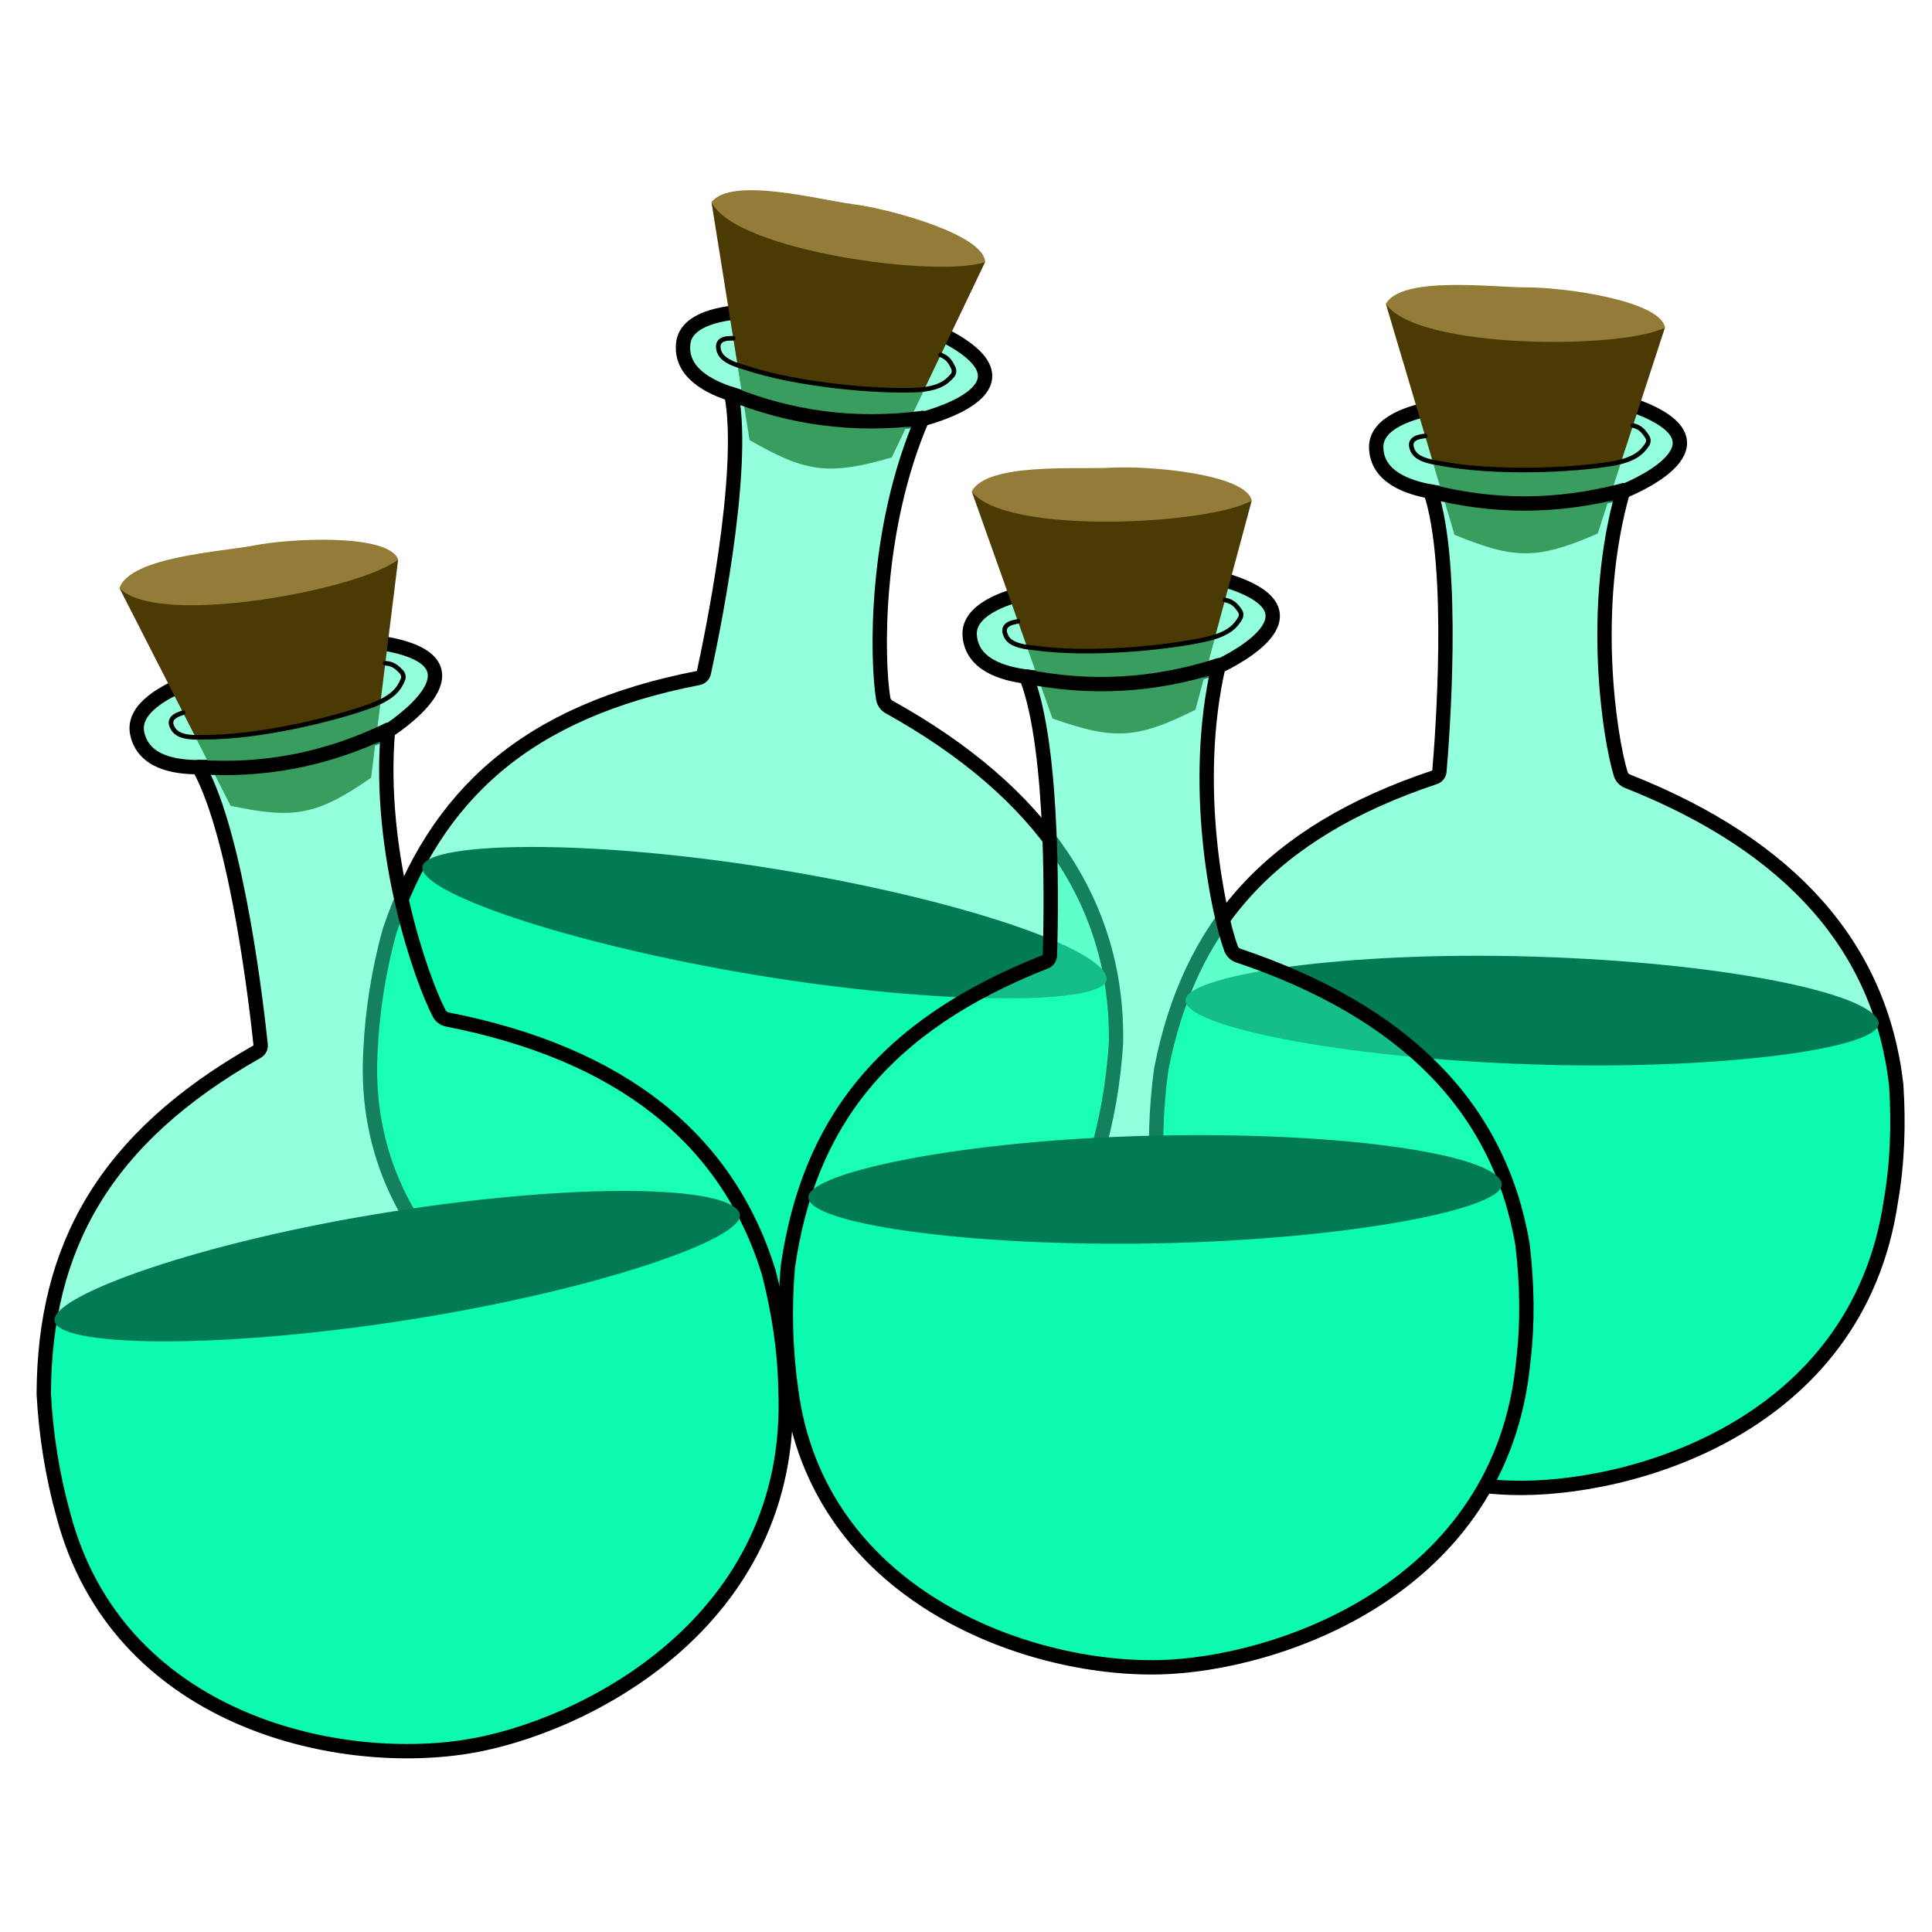 <?xml version="1.0" encoding="UTF-8" standalone="no"?>
<!DOCTYPE svg PUBLIC "-//W3C//DTD SVG 1.1//EN" "http://www.w3.org/Graphics/SVG/1.1/DTD/svg11.dtd">
<svg width="100%" height="100%" viewBox="0 0 101 101" version="1.1" xmlns="http://www.w3.org/2000/svg" xmlns:xlink="http://www.w3.org/1999/xlink" xml:space="preserve" xmlns:serif="http://www.serif.com/" style="fill-rule:evenodd;clip-rule:evenodd;stroke-linecap:round;stroke-linejoin:round;stroke-miterlimit:1.5;">
    <rect id="_4-Flasks" serif:id="4 Flasks" x="0.741" y="0.745" width="100" height="100" style="fill:none;"/>
    <g id="Flask">
        <path d="M38.233,20.602C40.295,21.268 46.262,22.397 48.089,21.942C49.292,21.642 54.503,20.029 49.068,17.38C47.459,16.596 41.292,16.192 39.067,16.287C37.826,16.34 35.863,16.648 35.718,17.951C35.548,19.479 37.078,20.23 38.233,20.602Z" style="fill:none;"/>
        <clipPath id="_clip1">
            <path d="M38.233,20.602C40.295,21.268 46.262,22.397 48.089,21.942C49.292,21.642 54.503,20.029 49.068,17.38C47.459,16.596 41.292,16.192 39.067,16.287C37.826,16.34 35.863,16.648 35.718,17.951C35.548,19.479 37.078,20.23 38.233,20.602Z"/>
        </clipPath>
        <g clip-path="url(#_clip1)">
            <path d="M67.594,19.887L23.838,12.646L18.542,44.647L62.299,51.888L67.594,19.887Z" style="fill:#2affbc;fill-opacity:0.502;"/>
        </g>
        <path d="M38.233,20.602C40.295,21.268 46.262,22.397 48.089,21.942C49.292,21.642 54.503,20.029 49.068,17.38C47.459,16.596 41.292,16.192 39.067,16.287C37.826,16.34 35.863,16.648 35.718,17.951C35.548,19.479 37.078,20.23 38.233,20.602Z" style="fill:none;stroke:#000;stroke-width:0.75px;"/>
        <path d="M39.185,23.008L37.194,10.569C38.493,12.006 42.37,12.691 44.207,12.986C46.266,13.316 50.073,14.097 51.503,13.691L46.616,23.916C43.234,24.897 42.074,24.655 39.185,23.008Z" style="fill:#4b3a04;"/>
        <path d="M37.194,10.569C38.464,13.155 49.194,14.555 51.503,13.691C51.433,12.269 46.553,10.922 44.59,10.673C42.88,10.456 38.239,9.211 37.194,10.569Z" style="fill:#927c37;"/>
        <path d="M38.233,20.602C39.035,24.636 37.136,33.616 36.795,35.167C36.764,35.307 36.653,35.414 36.513,35.442C27.515,37.189 22.767,41.547 20.359,48.693C19.803,50.725 19.462,52.819 19.364,54.984C18.766,65.756 28.681,71.664 35.651,72.792C41.666,73.767 53.989,72.083 57.274,60.517C57.872,58.603 58.206,56.598 58.342,54.524C58.459,47.288 54.521,41.428 46.481,36.96C46.326,36.874 46.215,36.726 46.177,36.553C45.838,34.555 45.684,27.709 48.233,21.853" style="fill:none;"/>
        <clipPath id="_clip2">
            <path d="M38.233,20.602C39.035,24.636 37.136,33.616 36.795,35.167C36.764,35.307 36.653,35.414 36.513,35.442C27.515,37.189 22.767,41.547 20.359,48.693C19.803,50.725 19.462,52.819 19.364,54.984C18.766,65.756 28.681,71.664 35.651,72.792C41.666,73.767 53.989,72.083 57.274,60.517C57.872,58.603 58.206,56.598 58.342,54.524C58.459,47.288 54.521,41.428 46.481,36.96C46.326,36.874 46.215,36.726 46.177,36.553C45.838,34.555 45.684,27.709 48.233,21.853"/>
        </clipPath>
        <g clip-path="url(#_clip2)">
            <path d="M60.102,51.524L18.542,44.647L14.064,71.709L55.623,78.587L60.102,51.524Z" style="fill:#0bfaaf;"/>
            <path d="M66.762,24.92C59.276,23.758 51.701,22.544 43.123,21.89C42.271,21.825 41.377,21.911 40.578,21.629C35.125,19.704 29.085,19.042 23.005,17.678L18.542,44.647L62.299,51.888L66.762,24.92Z" style="fill:#2affbc;fill-opacity:0.502;"/>
        </g>
        <path d="M38.233,20.602C39.035,24.636 37.136,33.616 36.795,35.167C36.764,35.307 36.653,35.414 36.513,35.442C27.515,37.189 22.767,41.547 20.359,48.693C19.803,50.725 19.462,52.819 19.364,54.984C18.766,65.756 28.681,71.664 35.651,72.792C41.666,73.767 53.989,72.083 57.274,60.517C57.872,58.603 58.206,56.598 58.342,54.524C58.459,47.288 54.521,41.428 46.481,36.96C46.326,36.874 46.215,36.726 46.177,36.553C45.838,34.555 45.684,27.709 48.233,21.853" style="fill:none;stroke:#000;stroke-width:0.75px;"/>
        <path d="M38.572,19.196L38.784,20.501C41.705,21.837 44.418,22.049 47.688,21.678L48.279,20.421C44.777,20.42 41.843,20.206 38.572,19.196Z" style="fill:#2affbc;fill-opacity:0.502;"/>
        <path d="M38.233,20.602C41.378,21.848 44.616,22.311 48.233,21.853" style="fill:none;stroke:#000;stroke-width:0.75px;"/>
        <path d="M40.436,45.415C50.267,47.01 57.731,49.616 57.853,51.152C57.962,52.535 49.383,52.606 39.517,50.973C29.651,49.341 21.587,46.572 22.101,45.236C22.562,44.035 30.598,43.818 40.436,45.415Z" style="fill:#007b54;"/>
        <path d="M49.177,18.552C49.522,18.692 49.669,18.871 49.837,19.237C49.9,19.366 49.882,19.52 49.791,19.631C49.464,20.019 49.017,20.345 47.831,20.393C45.9,20.472 41.725,20.152 38.889,19.196C37.863,18.91 37.607,18.583 37.555,18.207C37.47,17.601 38.237,17.7 38.334,17.684" style="fill:none;stroke:#000;stroke-width:0.24px;stroke-linecap:butt;"/>
    </g>
    <g id="Flask1" serif:id="Flask">
        <path d="M74.782,25.695C76.913,26.087 82.976,26.431 84.729,25.742C85.882,25.288 90.84,23.012 85.106,21.092C83.409,20.523 77.242,20.925 75.049,21.308C73.825,21.522 71.918,22.082 71.944,23.393C71.974,24.93 73.589,25.476 74.782,25.695Z" style="fill:none;"/>
        <clipPath id="_clip3">
            <path d="M74.782,25.695C76.913,26.087 82.976,26.431 84.729,25.742C85.882,25.288 90.84,23.012 85.106,21.092C83.409,20.523 77.242,20.925 75.049,21.308C73.825,21.522 71.918,22.082 71.944,23.393C71.974,24.93 73.589,25.476 74.782,25.695Z"/>
        </clipPath>
        <g clip-path="url(#_clip3)">
            <path d="M103.802,21.17L59.475,19.677L58.383,52.094L102.71,53.588L103.802,21.17Z" style="fill:#2affbc;fill-opacity:0.502;"/>
        </g>
        <path d="M74.782,25.695C76.913,26.087 82.976,26.431 84.729,25.742C85.882,25.288 90.84,23.012 85.106,21.092C83.409,20.523 77.242,20.925 75.049,21.308C73.825,21.522 71.918,22.082 71.944,23.393C71.974,24.93 73.589,25.476 74.782,25.695Z" style="fill:none;stroke:#000;stroke-width:0.75px;"/>
        <path d="M76.038,27.957L72.448,15.881C73.923,17.138 77.856,17.313 79.716,17.367C81.8,17.426 85.677,17.706 87.042,17.117L83.525,27.891C80.299,29.303 79.117,29.214 76.038,27.957Z" style="fill:#4b3a04;"/>
        <path d="M72.448,15.881C74.043,18.281 84.864,18.274 87.042,17.118C86.787,15.716 81.773,15.015 79.795,15.023C78.071,15.031 73.307,14.399 72.448,15.881Z" style="fill:#927c37;"/>
        <path d="M74.782,25.695C76.102,29.59 75.386,38.741 75.249,40.323C75.237,40.465 75.141,40.586 75.006,40.632C66.311,43.534 62.169,48.472 60.711,55.871C60.423,57.957 60.357,60.078 60.542,62.237C61.349,72.995 71.947,77.565 79.004,77.778C85.095,77.962 97.095,74.691 98.849,62.797C99.193,60.821 99.264,58.79 99.13,56.716C98.305,49.525 93.639,44.227 85.086,40.842C84.921,40.777 84.792,40.644 84.731,40.477C84.136,38.541 83.093,31.773 84.86,25.636" style="fill:none;"/>
        <clipPath id="_clip4">
            <path d="M74.782,25.695C76.102,29.59 75.386,38.741 75.249,40.323C75.237,40.465 75.141,40.586 75.006,40.632C66.311,43.534 62.169,48.472 60.711,55.871C60.423,57.957 60.357,60.078 60.542,62.237C61.349,72.995 71.947,77.565 79.004,77.778C85.095,77.962 97.095,74.691 98.849,62.797C99.193,60.821 99.264,58.79 99.13,56.716C98.305,49.525 93.639,44.227 85.086,40.842C84.921,40.777 84.792,40.644 84.731,40.477C84.136,38.541 83.093,31.773 84.86,25.636"/>
        </clipPath>
        <g clip-path="url(#_clip4)">
            <path d="M100.484,53.513L58.383,52.094L57.46,79.509L99.561,80.928L100.484,53.513Z" style="fill:#0bfaaf;"/>
            <path d="M103.63,26.268C96.056,26.089 88.388,25.869 79.798,26.336C78.945,26.382 78.07,26.584 77.241,26.408C71.584,25.208 65.509,25.337 59.304,24.775L58.383,52.094L102.71,53.588L103.63,26.268Z" style="fill:#2affbc;fill-opacity:0.502;"/>
        </g>
        <path d="M74.782,25.695C76.102,29.59 75.386,38.741 75.249,40.323C75.237,40.465 75.141,40.586 75.006,40.632C66.311,43.534 62.169,48.472 60.711,55.871C60.423,57.957 60.357,60.078 60.542,62.237C61.349,72.995 71.947,77.565 79.004,77.778C85.095,77.962 97.095,74.691 98.849,62.797C99.193,60.821 99.264,58.79 99.13,56.716C98.305,49.525 93.639,44.227 85.086,40.842C84.921,40.777 84.792,40.644 84.731,40.477C84.136,38.541 83.093,31.773 84.86,25.636" style="fill:none;stroke:#000;stroke-width:0.75px;"/>
        <path d="M74.935,24.256L75.315,25.523C78.385,26.468 81.103,26.326 84.297,25.533L84.719,24.209C81.247,24.663 78.31,24.833 74.935,24.256Z" style="fill:#2affbc;fill-opacity:0.502;"/>
        <path d="M74.782,25.695C78.062,26.522 81.333,26.559 84.86,25.636" style="fill:none;stroke:#000;stroke-width:0.75px;"/>
        <path d="M80.192,50.01C90.146,50.315 97.885,51.929 98.206,53.436C98.494,54.792 89.996,55.978 80.002,55.641C70.007,55.305 61.653,53.607 61.988,52.216C62.289,50.965 70.229,49.706 80.192,50.01Z" style="fill:#007b54;"/>
        <path d="M85.367,22.24C85.727,22.333 85.896,22.492 86.111,22.833C86.19,22.953 86.192,23.108 86.116,23.23C85.842,23.657 85.441,24.039 84.271,24.24C82.367,24.569 78.186,24.794 75.25,24.215C74.196,24.065 73.899,23.774 73.798,23.409C73.635,22.819 74.409,22.817 74.503,22.789" style="fill:none;stroke:#000;stroke-width:0.24px;stroke-linecap:butt;"/>
    </g>
    <g id="Flask2" serif:id="Flask">
        <path d="M10.396,40.105C12.564,40.097 18.585,39.304 20.176,38.288C21.223,37.619 25.662,34.417 19.666,33.575C17.891,33.325 11.91,34.881 9.828,35.675C8.666,36.118 6.899,37.035 7.173,38.339C7.493,39.867 9.183,40.11 10.396,40.105Z" style="fill:none;"/>
        <clipPath id="_clip5">
            <path d="M10.396,40.105C12.564,40.097 18.585,39.304 20.176,38.288C21.223,37.619 25.662,34.417 19.666,33.575C17.891,33.325 11.91,34.881 9.828,35.675C8.666,36.118 6.899,37.035 7.173,38.339C7.493,39.867 9.183,40.11 10.396,40.105Z"/>
        </clipPath>
        <g clip-path="url(#_clip5)">
            <path d="M38.046,30.149L-5.779,36.966L-0.714,69.534L43.111,62.717L38.046,30.149Z" style="fill:#2affbc;fill-opacity:0.502;"/>
        </g>
        <path d="M10.396,40.105C12.564,40.097 18.585,39.304 20.176,38.288C21.223,37.619 25.662,34.417 19.666,33.575C17.891,33.325 11.91,34.881 9.828,35.675C8.666,36.118 6.899,37.035 7.173,38.339C7.493,39.867 9.183,40.11 10.396,40.105Z" style="fill:none;stroke:#000;stroke-width:0.75px;"/>
        <path d="M12.059,42.128L6.245,30.745C7.932,31.723 11.829,31.161 13.666,30.866C15.724,30.535 19.586,30.088 20.815,29.244L19.401,40.659C16.499,42.673 15.321,42.805 12.059,42.128Z" style="fill:#4b3a04;"/>
        <path d="M6.245,30.745C8.267,32.841 18.895,30.807 20.815,29.245C20.299,27.893 15.242,28.133 13.3,28.512C11.608,28.842 6.809,29.104 6.245,30.745Z" style="fill:#927c37;"/>
        <path d="M10.396,40.105C12.432,43.75 13.462,53.035 13.626,54.626C13.64,54.768 13.569,54.904 13.446,54.974C5.453,59.501 2.32,65.207 2.288,72.867C2.401,75.004 2.737,77.134 3.327,79.255C6.157,89.844 17.433,92.419 24.406,91.31C30.424,90.352 41.591,84.838 41.062,72.635C41.027,70.598 40.712,68.556 40.187,66.511C38.015,59.487 32.428,55.072 23.385,53.296C23.211,53.261 23.06,53.154 22.971,53.002C22.02,51.185 19.711,44.619 20.285,38.157" style="fill:none;"/>
        <clipPath id="_clip6">
            <path d="M10.396,40.105C12.432,43.75 13.462,53.035 13.626,54.626C13.64,54.768 13.569,54.904 13.446,54.974C5.453,59.501 2.32,65.207 2.288,72.867C2.401,75.004 2.737,77.134 3.327,79.255C6.157,89.844 17.433,92.419 24.406,91.31C30.424,90.352 41.591,84.838 41.062,72.635C41.027,70.598 40.712,68.556 40.187,66.511C38.015,59.487 32.428,55.072 23.385,53.296C23.211,53.261 23.06,53.154 22.971,53.002C22.02,51.185 19.711,44.619 20.285,38.157"/>
        </clipPath>
        <g clip-path="url(#_clip6)">
            <path d="M40.911,63.06L-0.714,69.534L3.57,97.076L45.195,90.602L40.911,63.06Z" style="fill:#0bfaaf;"/>
            <path d="M38.842,35.271C31.369,36.511 23.795,37.729 15.445,39.805C14.616,40.011 13.794,40.377 12.947,40.356C7.163,40.218 1.22,41.485 -4.982,42.087L-0.714,69.534L43.111,62.717L38.842,35.271Z" style="fill:#2affbc;fill-opacity:0.502;"/>
        </g>
        <path d="M10.396,40.105C12.432,43.75 13.462,53.035 13.626,54.626C13.64,54.768 13.569,54.904 13.446,54.974C5.453,59.501 2.32,65.207 2.288,72.867C2.401,75.004 2.737,77.134 3.327,79.255C6.157,89.844 17.433,92.419 24.406,91.31C30.424,90.352 41.591,84.838 41.062,72.635C41.027,70.598 40.712,68.556 40.187,66.511C38.015,59.487 32.428,55.072 23.385,53.296C23.211,53.261 23.06,53.154 22.971,53.002C22.02,51.185 19.711,44.619 20.285,38.157" style="fill:none;stroke:#000;stroke-width:0.75px;"/>
        <path d="M10.274,38.64L10.888,39.833C14.082,40.201 16.725,39.55 19.712,38.16L19.877,36.759C16.552,37.864 13.699,38.583 10.274,38.64Z" style="fill:#2affbc;fill-opacity:0.502;"/>
        <path d="M10.396,40.105C13.775,40.316 16.995,39.74 20.285,38.157" style="fill:none;stroke:#000;stroke-width:0.75px;"/>
        <path d="M20.314,63.366C30.15,61.804 38.058,61.965 38.658,63.41C39.198,64.71 31.076,67.486 21.194,69.023C11.313,70.56 2.784,70.431 2.85,68.979C2.91,67.674 10.47,64.929 20.314,63.366Z" style="fill:#007b54;"/>
        <path d="M20.14,34.672C20.514,34.698 20.71,34.826 20.988,35.13C21.085,35.233 21.115,35.381 21.066,35.514C20.878,35.993 20.558,36.452 19.443,36.874C17.634,37.559 13.57,38.568 10.576,38.54C9.512,38.588 9.166,38.353 8.997,38.007C8.725,37.448 9.485,37.302 9.572,37.256" style="fill:none;stroke:#000;stroke-width:0.24px;stroke-linecap:butt;"/>
    </g>
    <g id="Flask3" serif:id="Flask">
        <path d="M53.648,35.371C55.797,35.65 61.87,35.675 63.584,34.895C64.712,34.381 69.543,31.847 63.716,30.231C61.991,29.753 55.854,30.478 53.684,30.976C52.473,31.254 50.599,31.914 50.693,33.222C50.804,34.755 52.446,35.215 53.648,35.371Z" style="fill:none;"/>
        <clipPath id="_clip7">
            <path d="M53.648,35.371C55.797,35.65 61.87,35.675 63.584,34.895C64.712,34.381 69.543,31.847 63.716,30.231C61.991,29.753 55.854,30.478 53.684,30.976C52.473,31.254 50.599,31.914 50.693,33.222C50.804,34.755 52.446,35.215 53.648,35.371Z"/>
        </clipPath>
        <g clip-path="url(#_clip7)">
            <path d="M82.39,29.326L38.046,30.167L38.661,62.597L83.005,61.756L82.39,29.326Z" style="fill:#2affbc;fill-opacity:0.502;"/>
        </g>
        <path d="M53.648,35.371C55.797,35.65 61.87,35.675 63.584,34.895C64.712,34.381 69.543,31.847 63.716,30.231C61.991,29.753 55.854,30.478 53.684,30.976C52.473,31.254 50.599,31.914 50.693,33.222C50.804,34.755 52.446,35.215 53.648,35.371Z" style="fill:none;stroke:#000;stroke-width:0.75px;"/>
        <path d="M55.022,37.563L50.801,25.694C52.34,26.871 56.277,26.839 58.137,26.794C60.221,26.745 64.108,26.82 65.44,26.16L62.495,37.104C59.348,38.684 58.163,38.657 55.022,37.563Z" style="fill:#4b3a04;"/>
        <path d="M50.801,25.694C52.521,28.006 63.326,27.43 65.44,26.161C65.112,24.775 60.068,24.338 58.093,24.451C56.372,24.548 51.581,24.168 50.801,25.694Z" style="fill:#927c37;"/>
        <path d="M53.648,35.371C55.171,39.191 54.938,48.367 54.885,49.954C54.88,50.097 54.79,50.223 54.657,50.275C46.127,53.631 42.251,58.78 41.184,66.245C41.007,68.344 41.053,70.465 41.35,72.612C42.722,83.313 53.546,87.318 60.605,87.16C66.697,87.023 78.508,83.125 79.634,71.155C79.874,69.164 79.838,67.132 79.594,65.068C78.393,57.931 73.454,52.885 64.735,49.955C64.567,49.898 64.431,49.773 64.362,49.609C63.666,47.707 62.268,41.003 63.709,34.781" style="fill:none;"/>
        <clipPath id="_clip8">
            <path d="M53.648,35.371C55.171,39.191 54.938,48.367 54.885,49.954C54.88,50.097 54.79,50.223 54.657,50.275C46.127,53.631 42.251,58.78 41.184,66.245C41.007,68.344 41.053,70.465 41.35,72.612C42.722,83.313 53.546,87.318 60.605,87.16C66.697,87.023 78.508,83.125 79.634,71.155C79.874,69.164 79.838,67.132 79.594,65.068C78.393,57.931 73.454,52.885 64.735,49.955C64.567,49.898 64.431,49.773 64.362,49.609C63.666,47.707 62.268,41.003 63.709,34.781"/>
        </clipPath>
        <g clip-path="url(#_clip8)">
            <path d="M80.779,61.798L38.661,62.597L39.181,90.022L81.299,89.223L80.779,61.798Z" style="fill:#0bfaaf;"/>
            <path d="M82.487,34.425C74.914,34.645 67.245,34.829 58.692,35.747C57.842,35.838 56.978,36.086 56.141,35.954C50.429,35.053 44.37,35.501 38.143,35.266L38.661,62.597L83.005,61.756L82.487,34.425Z" style="fill:#2affbc;fill-opacity:0.502;"/>
        </g>
        <path d="M53.648,35.371C55.171,39.191 54.938,48.367 54.885,49.954C54.88,50.097 54.79,50.223 54.657,50.275C46.127,53.631 42.251,58.78 41.184,66.245C41.007,68.344 41.053,70.465 41.35,72.612C42.722,83.313 53.546,87.318 60.605,87.16C66.697,87.023 78.508,83.125 79.634,71.155C79.874,69.164 79.838,67.132 79.594,65.068C78.393,57.931 73.454,52.885 64.735,49.955C64.567,49.898 64.431,49.773 64.362,49.609C63.666,47.707 62.268,41.003 63.709,34.781" style="fill:none;stroke:#000;stroke-width:0.75px;"/>
        <path d="M53.726,33.926L54.172,35.171C57.287,35.953 59.994,35.668 63.142,34.708L63.494,33.364C60.05,34.001 57.126,34.324 53.726,33.926Z" style="fill:#2affbc;fill-opacity:0.502;"/>
        <path d="M53.648,35.371C56.968,36.024 60.236,35.889 63.709,34.781" style="fill:none;stroke:#000;stroke-width:0.75px;"/>
        <path d="M60.33,59.368C70.286,59.148 78.1,60.353 78.499,61.841C78.858,63.18 70.435,64.812 60.437,65.001C50.438,65.191 42.006,63.935 42.267,62.528C42.503,61.264 50.365,59.588 60.33,59.368Z" style="fill:#007b54;"/>
        <path d="M64.037,31.364C64.402,31.438 64.579,31.587 64.811,31.917C64.896,32.033 64.906,32.187 64.837,32.313C64.586,32.754 64.205,33.156 63.048,33.419C61.164,33.847 57,34.292 54.038,33.869C52.977,33.774 52.666,33.499 52.546,33.139C52.352,32.559 53.124,32.517 53.217,32.483" style="fill:none;stroke:#000;stroke-width:0.24px;stroke-linecap:butt;"/>
    </g>
</svg>
